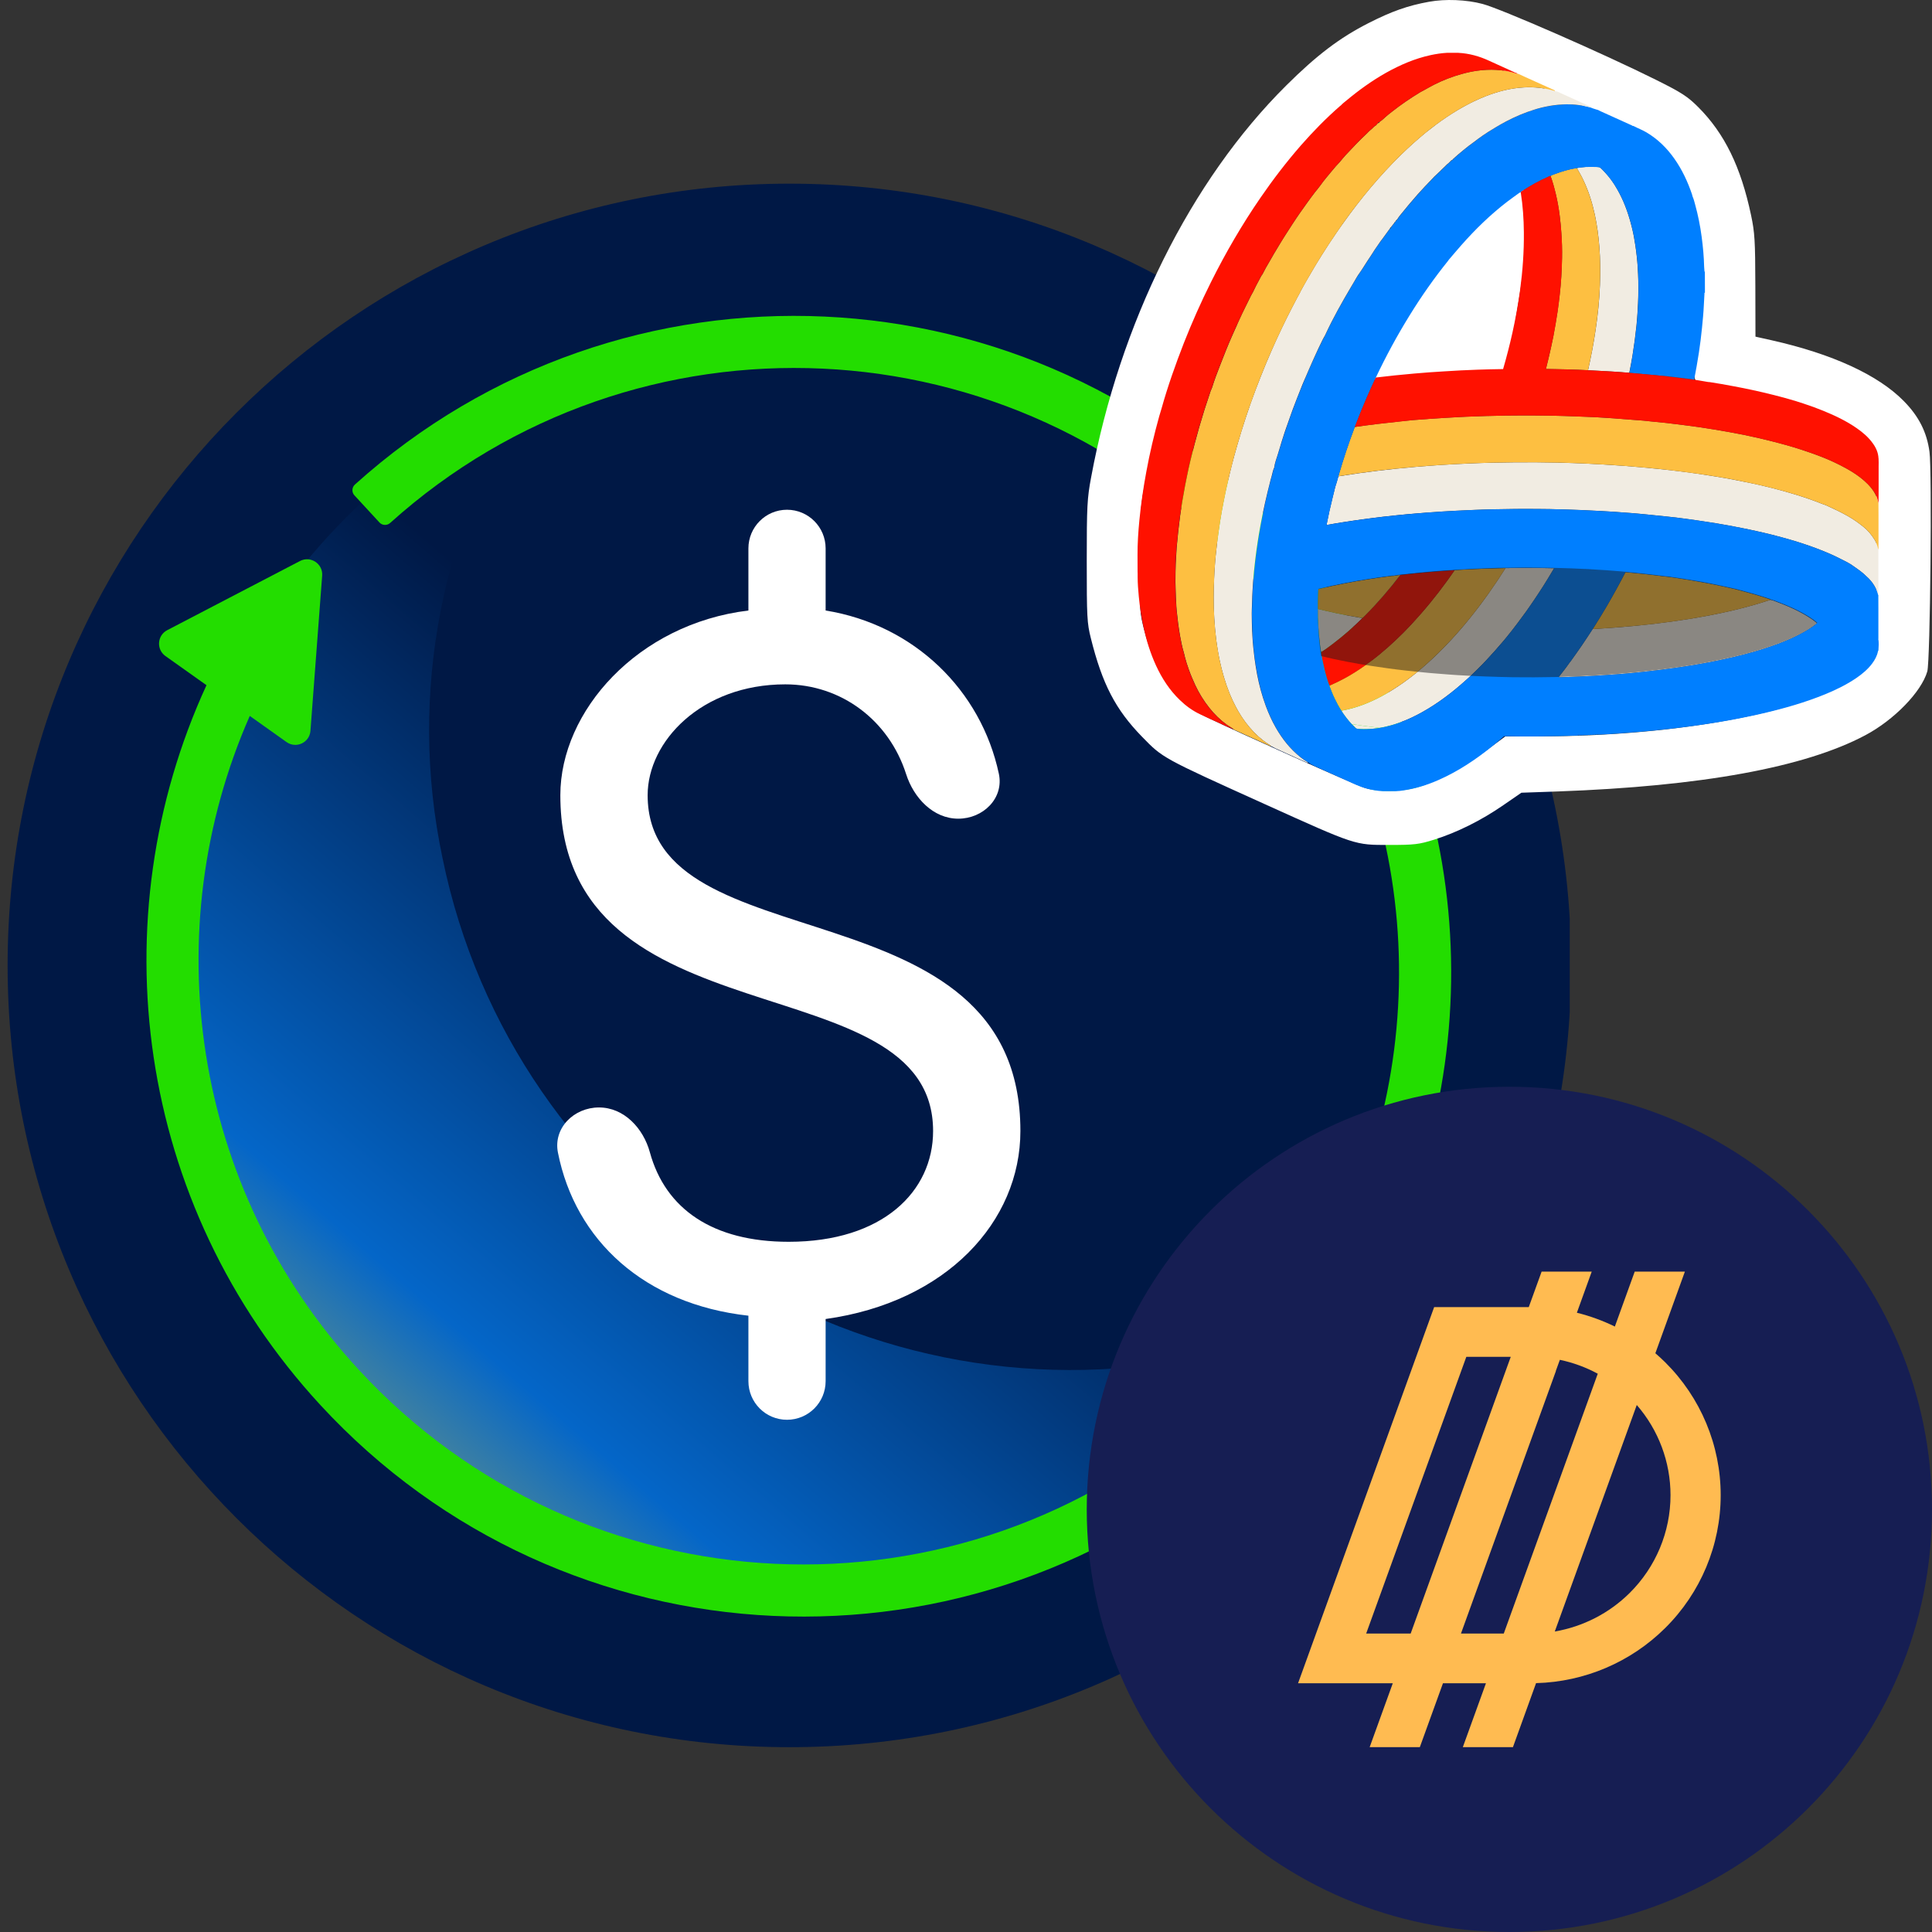 <svg width="32" height="32" viewBox="0 0 32 32" fill="none" xmlns="http://www.w3.org/2000/svg">
<rect x="0" y="0" width="32" height="32" fill="#333333" stroke="none"/>
<g clip-path="url(#clip0_410_410837)">
<path d="M13.074 28.939C20.226 28.939 26.023 23.142 26.023 15.991C26.023 8.84 20.226 3.042 13.074 3.042C5.923 3.042 0.126 8.84 0.126 15.991C0.126 23.142 5.923 28.939 13.074 28.939Z" fill="#001845"/>
<path d="M19.846 22.48C14.105 23.64 8.496 19.918 7.329 14.21C6.745 11.444 7.345 8.682 8.771 6.451C4.447 8.438 1.889 13.195 2.881 18.079C4.048 23.787 9.657 27.509 15.399 26.349C18.358 25.769 20.73 24.011 22.274 21.663C21.504 22.014 20.734 22.306 19.846 22.48Z" fill="url(#paint0_linear_410_410837)"/>
<path d="M12.396 21.792C10.675 21.601 9.53 20.547 9.241 19.09C9.161 18.683 9.506 18.343 9.921 18.343C10.335 18.343 10.655 18.686 10.764 19.086C11.022 20.026 11.807 20.568 13.063 20.568C14.62 20.568 15.455 19.734 15.455 18.733C15.455 15.896 9.281 17.342 9.281 13.171C9.281 11.78 10.56 10.334 12.396 10.112V9.083C12.396 8.73 12.682 8.443 13.035 8.443C13.389 8.443 13.675 8.73 13.675 9.083V10.112C15.143 10.349 16.249 11.433 16.544 12.815C16.631 13.22 16.286 13.56 15.872 13.56C15.457 13.56 15.134 13.216 15.008 12.821C14.724 11.933 13.936 11.335 13.007 11.335C11.617 11.335 10.727 12.281 10.727 13.171C10.727 16.007 16.901 14.561 16.901 18.733C16.901 20.234 15.677 21.569 13.675 21.847V22.876C13.675 23.23 13.389 23.516 13.035 23.516C12.682 23.516 12.396 23.23 12.396 22.876V21.792Z" fill="white"/>
<path fill-rule="evenodd" clip-rule="evenodd" d="M23.042 20.659L23.721 21.142C23.875 21.25 23.859 21.482 23.692 21.569L21.492 22.715C21.318 22.806 21.111 22.67 21.126 22.474L21.32 19.902C21.334 19.708 21.556 19.604 21.715 19.717L22.325 20.149C23.88 16.614 23.305 12.342 20.521 9.322C16.801 5.286 10.533 5.001 6.463 8.661C6.412 8.708 6.332 8.705 6.285 8.654L5.87 8.204C5.823 8.153 5.827 8.073 5.878 8.026C10.299 4.044 17.113 4.351 21.156 8.737C24.224 12.065 24.821 16.79 23.042 20.659Z" fill="#23DD00"/>
<path fill-rule="evenodd" clip-rule="evenodd" d="M3.42 11.349L2.74 10.866C2.587 10.757 2.603 10.525 2.769 10.438L4.969 9.292C5.144 9.201 5.351 9.338 5.336 9.534L5.142 12.105C5.127 12.3 4.906 12.404 4.746 12.291L4.137 11.858C2.581 15.393 3.156 19.665 5.94 22.685C9.66 26.721 15.928 27.006 19.998 23.346C20.05 23.3 20.13 23.303 20.177 23.354L20.592 23.804C20.639 23.855 20.635 23.935 20.584 23.981C16.163 27.964 9.349 27.657 5.305 23.27C2.238 19.943 1.641 15.217 3.42 11.349Z" fill="#23DD00"/>
</g>
<path fill-rule="evenodd" clip-rule="evenodd" d="M23.671 0.029C23.32 0.092 23.051 0.187 22.666 0.383C22.19 0.625 21.808 0.915 21.302 1.418C19.722 2.988 18.546 5.351 18.072 7.908C18.007 8.255 18 8.383 18 9.295C18 10.224 18.005 10.32 18.068 10.571C18.257 11.329 18.476 11.751 18.914 12.201C19.262 12.558 19.237 12.545 20.955 13.322C22.466 14.005 22.437 13.995 23.008 13.995C23.428 13.995 23.503 13.986 23.755 13.907C24.131 13.789 24.532 13.59 24.897 13.338L25.199 13.13L25.799 13.109C28.182 13.023 29.892 12.711 30.895 12.178C31.372 11.925 31.824 11.46 31.922 11.121C31.971 10.952 32.002 7.796 31.958 7.48C31.913 7.155 31.782 6.897 31.535 6.645C31.11 6.211 30.349 5.861 29.34 5.635L29.076 5.576L29.074 4.732C29.072 3.986 29.064 3.852 29.003 3.564C28.834 2.763 28.564 2.211 28.129 1.775C27.952 1.598 27.854 1.534 27.426 1.321C26.567 0.892 24.857 0.144 24.555 0.065C24.287 -0.006 23.941 -0.02 23.671 0.029ZM24.75 1.107C25.191 1.288 26.187 1.731 26.928 2.075C27.278 2.238 27.36 2.291 27.538 2.47C27.782 2.717 27.952 3.048 28.085 3.538C28.17 3.852 28.172 3.872 28.17 4.718C28.169 5.379 28.157 5.652 28.116 5.89C28.039 6.348 28.027 6.317 28.289 6.36C29.549 6.568 30.459 6.877 30.849 7.229C31.095 7.451 31.081 7.34 31.081 9.19C31.081 11.073 31.102 10.926 30.797 11.168C30.033 11.772 27.841 12.196 25.48 12.197L24.933 12.197L24.609 12.436C24.235 12.711 23.752 12.967 23.459 13.045C23.181 13.119 22.804 13.119 22.588 13.044C22.4 12.979 20.518 12.136 20.004 11.887C19.728 11.753 19.65 11.697 19.485 11.516C19.252 11.259 19.075 10.905 18.957 10.455C18.877 10.151 18.874 10.111 18.876 9.311C18.877 8.605 18.887 8.425 18.945 8.099C19.357 5.756 20.486 3.472 21.94 2.039C22.687 1.303 23.475 0.891 24.081 0.918C24.279 0.927 24.382 0.956 24.75 1.107ZM24.658 3.38C24.166 3.779 23.757 4.376 23.304 5.071C23.07 5.432 22.775 6.22 22.775 6.278C22.775 6.291 22.799 6.294 22.829 6.284C22.929 6.253 23.53 6.203 24.187 6.17C24.553 6.152 24.915 6.158 24.938 6.139C24.982 6.102 25.078 5.428 25.155 4.974C25.213 4.631 25.348 3.675 25.311 3.431C25.297 3.336 25.206 3.02 25.187 3.014C25.167 3.007 24.793 3.271 24.658 3.38Z" fill="white"/>
<path fill-rule="evenodd" clip-rule="evenodd" d="M30.079 10.336C30.071 10.342 30.063 10.349 30.055 10.354C30.047 10.361 30.039 10.366 30.031 10.372C30.016 10.383 30 10.394 29.984 10.404C29.982 10.405 29.98 10.406 29.979 10.408C29.965 10.416 29.953 10.425 29.939 10.433C29.919 10.445 29.9 10.456 29.88 10.467C29.744 10.545 29.602 10.607 29.456 10.662C29.318 10.714 29.178 10.759 29.038 10.799C28.836 10.857 28.632 10.904 28.426 10.946C28.226 10.987 28.026 11.021 27.824 11.051C27.622 11.081 27.42 11.106 27.218 11.128C27.151 11.135 27.085 11.142 27.018 11.148C26.885 11.161 26.752 11.171 26.619 11.18C26.552 11.185 26.485 11.189 26.419 11.193C26.269 11.201 26.12 11.208 25.97 11.213C25.943 11.214 25.916 11.215 25.888 11.216C25.864 11.216 25.839 11.217 25.814 11.218C25.875 11.14 25.936 11.063 25.992 10.982C26 10.972 26.008 10.961 26.016 10.951C26.143 10.777 26.264 10.6 26.379 10.419C26.391 10.418 26.403 10.418 26.415 10.417C26.488 10.413 26.562 10.408 26.635 10.403C26.691 10.399 26.746 10.395 26.802 10.391C27.191 10.36 27.579 10.316 27.965 10.254C28.078 10.236 28.189 10.216 28.3 10.196C28.561 10.146 28.819 10.087 29.074 10.013C29.13 9.997 29.186 9.98 29.241 9.962C29.269 9.953 29.297 9.944 29.325 9.934C29.367 9.942 29.405 9.959 29.444 9.974C29.479 9.987 29.513 10.001 29.548 10.015C29.645 10.054 29.741 10.098 29.834 10.148C29.87 10.168 29.907 10.189 29.942 10.211C29.989 10.24 30.035 10.271 30.078 10.306C30.091 10.316 30.095 10.32 30.09 10.326C30.088 10.329 30.084 10.333 30.078 10.337L30.079 10.336Z" fill="#F1ECE2"/>
<path fill-rule="evenodd" clip-rule="evenodd" d="M29.326 9.934C29.298 9.943 29.271 9.952 29.243 9.961C29.187 9.979 29.131 9.996 29.075 10.013C28.82 10.087 28.562 10.146 28.302 10.195C28.191 10.217 28.079 10.236 27.966 10.254C27.581 10.316 27.193 10.36 26.803 10.39C26.748 10.395 26.692 10.399 26.637 10.403C26.563 10.408 26.49 10.413 26.416 10.417C26.404 10.418 26.393 10.418 26.381 10.419C26.461 10.294 26.538 10.168 26.613 10.04C26.721 9.855 26.825 9.667 26.923 9.477C27.111 9.493 27.299 9.513 27.486 9.536C27.5 9.538 27.513 9.541 27.527 9.543C27.611 9.549 27.695 9.562 27.777 9.574C27.884 9.59 27.99 9.608 28.096 9.626C28.24 9.651 28.383 9.678 28.525 9.709C28.602 9.726 28.678 9.744 28.755 9.761C28.767 9.768 28.78 9.77 28.794 9.772C28.958 9.815 29.122 9.86 29.282 9.914C29.297 9.919 29.314 9.921 29.326 9.933L29.326 9.934Z" fill="#FDBF41"/>
<path fill-rule="evenodd" clip-rule="evenodd" d="M22.852 12.056C22.837 12.058 22.823 12.061 22.809 12.063C22.753 12.07 22.698 12.075 22.642 12.076C22.623 12.077 22.604 12.077 22.585 12.077C22.567 12.077 22.548 12.076 22.529 12.075C22.521 12.075 22.513 12.074 22.505 12.073C22.497 12.072 22.489 12.071 22.481 12.07C22.47 12.07 22.463 12.065 22.455 12.058C22.433 12.038 22.411 12.017 22.391 11.995C22.544 12.017 22.698 12.038 22.852 12.056V12.056Z" fill="#F1ECE2"/>
<path fill-rule="evenodd" clip-rule="evenodd" d="M25.268 9.406C25.158 9.406 25.047 9.407 24.937 9.409C24.753 9.7 24.554 9.982 24.337 10.249C24.292 10.305 24.246 10.361 24.199 10.415C24.08 10.553 23.956 10.687 23.826 10.814C23.712 10.926 23.595 11.032 23.472 11.133C23.376 11.211 23.277 11.286 23.174 11.355C22.985 11.483 22.786 11.594 22.573 11.674C22.464 11.714 22.354 11.747 22.239 11.767C22.233 11.768 22.227 11.771 22.221 11.772C22.221 11.774 22.222 11.777 22.222 11.778C22.223 11.78 22.223 11.781 22.224 11.782C22.232 11.795 22.24 11.807 22.248 11.819C22.266 11.845 22.283 11.869 22.302 11.892C22.329 11.928 22.358 11.962 22.389 11.994C22.543 12.017 22.696 12.037 22.85 12.056C22.892 12.05 22.932 12.041 22.973 12.031C23.067 12.009 23.158 11.979 23.247 11.943C23.292 11.926 23.336 11.907 23.38 11.886C23.423 11.866 23.466 11.844 23.509 11.821C23.527 11.811 23.546 11.801 23.564 11.791C23.692 11.719 23.814 11.639 23.931 11.552C24.049 11.465 24.162 11.372 24.271 11.274C24.287 11.26 24.302 11.246 24.318 11.232C24.33 11.221 24.341 11.211 24.353 11.2C24.423 11.134 24.492 11.066 24.559 10.998C24.585 10.971 24.61 10.944 24.636 10.916C24.72 10.826 24.802 10.734 24.882 10.639C24.93 10.583 24.977 10.525 25.023 10.467C25.028 10.46 25.034 10.453 25.04 10.446C25.071 10.406 25.102 10.365 25.133 10.324C25.231 10.195 25.325 10.064 25.415 9.929C25.464 9.857 25.512 9.784 25.559 9.71C25.586 9.668 25.612 9.626 25.637 9.584C25.672 9.527 25.707 9.469 25.741 9.411C25.584 9.407 25.426 9.406 25.268 9.406Z" fill="#F1ECE2"/>
<path fill-rule="evenodd" clip-rule="evenodd" d="M24.332 9.429C24.253 9.432 24.174 9.437 24.095 9.442C24.008 9.567 23.919 9.69 23.826 9.81C23.734 9.929 23.64 10.045 23.541 10.157C23.485 10.221 23.429 10.284 23.371 10.347C23.33 10.39 23.288 10.434 23.246 10.477C23.076 10.646 22.898 10.806 22.707 10.95C22.675 10.974 22.644 10.998 22.611 11.021C22.504 11.097 22.393 11.168 22.277 11.231C22.194 11.277 22.108 11.318 22.02 11.356C22.021 11.36 22.02 11.364 22.022 11.369C22.035 11.403 22.048 11.437 22.062 11.471C22.075 11.504 22.09 11.537 22.106 11.57C22.137 11.635 22.172 11.699 22.21 11.761L22.21 11.762C22.213 11.766 22.218 11.769 22.221 11.773C22.227 11.771 22.233 11.768 22.239 11.767C22.353 11.747 22.464 11.714 22.573 11.674C22.786 11.594 22.985 11.483 23.174 11.355C23.277 11.286 23.376 11.211 23.472 11.133C23.595 11.032 23.712 10.925 23.826 10.814C23.956 10.687 24.08 10.553 24.199 10.415C24.246 10.361 24.292 10.305 24.338 10.249C24.554 9.982 24.753 9.7 24.937 9.409C24.735 9.413 24.533 9.419 24.331 9.429L24.332 9.429Z" fill="#FDBF41"/>
<path fill-rule="evenodd" clip-rule="evenodd" d="M22.543 10.233C22.551 10.235 22.559 10.236 22.567 10.238C22.412 10.39 22.249 10.534 22.076 10.665C22.013 10.713 21.95 10.76 21.882 10.801C21.869 10.745 21.863 10.688 21.857 10.631C21.836 10.45 21.828 10.268 21.827 10.086C21.87 10.097 21.913 10.107 21.957 10.117C22.083 10.147 22.21 10.173 22.337 10.197C22.406 10.21 22.475 10.222 22.543 10.234L22.543 10.233Z" fill="#F1ECE2"/>
<path fill-rule="evenodd" clip-rule="evenodd" d="M23.252 9.516C23.233 9.518 23.215 9.52 23.196 9.522C23.014 9.759 22.819 9.985 22.607 10.197C22.594 10.211 22.58 10.224 22.567 10.237C22.573 10.239 22.579 10.24 22.585 10.241C22.579 10.24 22.573 10.239 22.567 10.238C22.412 10.391 22.25 10.534 22.076 10.665C22.013 10.713 21.95 10.761 21.882 10.801C21.883 10.809 21.883 10.817 21.884 10.824C21.884 10.827 21.884 10.829 21.884 10.831C21.886 10.839 21.888 10.848 21.889 10.857C21.89 10.864 21.892 10.871 21.893 10.878C21.896 10.896 21.9 10.913 21.903 10.931C21.923 11.031 21.946 11.13 21.975 11.228C21.989 11.271 22 11.316 22.021 11.357C22.108 11.319 22.194 11.278 22.278 11.232C22.393 11.169 22.504 11.098 22.611 11.022C22.644 10.999 22.676 10.976 22.708 10.952C22.899 10.808 23.077 10.647 23.246 10.478C23.289 10.435 23.33 10.392 23.371 10.348C23.429 10.286 23.486 10.222 23.542 10.159C23.64 10.046 23.734 9.93 23.826 9.812C23.919 9.691 24.009 9.568 24.095 9.443C23.814 9.461 23.533 9.485 23.253 9.517L23.252 9.516Z" fill="#FF1100"/>
<path fill-rule="evenodd" clip-rule="evenodd" d="M22.337 10.197C22.406 10.209 22.474 10.222 22.543 10.233C22.474 10.222 22.405 10.209 22.337 10.197Z" fill="#FF1100"/>
<path fill-rule="evenodd" clip-rule="evenodd" d="M23.076 9.539C23.116 9.53 23.156 9.526 23.196 9.521C23.014 9.759 22.819 9.985 22.608 10.197C22.594 10.211 22.58 10.224 22.567 10.237L22.543 10.233C22.475 10.222 22.406 10.21 22.337 10.197C22.21 10.173 22.083 10.147 21.957 10.117C21.914 10.107 21.87 10.097 21.827 10.086C21.827 10.017 21.828 9.948 21.83 9.879C21.831 9.838 21.833 9.798 21.835 9.757C21.982 9.722 22.129 9.69 22.277 9.661C22.53 9.612 22.785 9.573 23.04 9.54C23.044 9.54 23.048 9.539 23.052 9.539C23.057 9.538 23.062 9.538 23.067 9.538C23.07 9.538 23.073 9.539 23.076 9.54V9.539Z" fill="#FDBF41"/>
<path fill-rule="evenodd" clip-rule="evenodd" d="M27.59 6.225C27.738 6.244 27.886 6.262 28.033 6.281C28.032 6.282 28.031 6.284 28.03 6.285C27.938 6.274 27.846 6.263 27.755 6.251C27.728 6.247 27.701 6.245 27.674 6.242C27.648 6.239 27.621 6.236 27.595 6.231C27.593 6.229 27.592 6.227 27.59 6.226V6.225Z" fill="#007FFF"/>
<path fill-rule="evenodd" clip-rule="evenodd" d="M31.112 9.727V9.104C31.099 9.046 31.081 8.99 31.049 8.939C30.998 8.857 30.938 8.784 30.862 8.724C30.783 8.661 30.702 8.603 30.615 8.553C30.495 8.484 30.371 8.426 30.245 8.369C30.223 8.359 30.2 8.354 30.178 8.345C29.895 8.232 29.604 8.147 29.31 8.073C29.121 8.026 28.931 7.986 28.74 7.95C28.526 7.909 28.311 7.874 28.096 7.843C27.947 7.822 27.798 7.803 27.649 7.786C27.582 7.779 27.516 7.772 27.449 7.765C27.262 7.746 27.073 7.729 26.885 7.715C26.774 7.707 26.663 7.7 26.552 7.693C26.458 7.688 26.363 7.683 26.269 7.678C26.12 7.672 25.971 7.666 25.823 7.663C25.812 7.663 25.801 7.662 25.79 7.662C25.555 7.657 25.32 7.655 25.085 7.658H25.074C24.832 7.66 24.59 7.665 24.348 7.676C24.334 7.676 24.319 7.677 24.305 7.678C24.019 7.69 23.733 7.708 23.448 7.733C23.029 7.769 22.612 7.818 22.196 7.885C22.186 7.886 22.177 7.888 22.167 7.89C22.151 7.947 22.136 8.006 22.116 8.062C22.102 8.12 22.088 8.177 22.073 8.235C22.035 8.387 22.001 8.541 21.971 8.696C21.992 8.692 22.013 8.688 22.034 8.685C22.062 8.68 22.09 8.675 22.117 8.67L22.241 8.65C22.39 8.626 22.539 8.605 22.688 8.586C22.838 8.566 22.988 8.549 23.137 8.534C23.237 8.524 23.337 8.514 23.438 8.506C23.589 8.493 23.741 8.482 23.892 8.472C24.035 8.463 24.178 8.456 24.321 8.45C24.358 8.448 24.395 8.446 24.431 8.445C24.486 8.442 24.541 8.441 24.595 8.439C24.631 8.438 24.666 8.437 24.701 8.436C24.83 8.433 24.959 8.431 25.088 8.43C25.136 8.43 25.185 8.429 25.233 8.429C25.316 8.429 25.399 8.429 25.482 8.43C25.512 8.43 25.542 8.43 25.572 8.431L25.669 8.432C25.757 8.434 25.845 8.436 25.933 8.439C26.021 8.441 26.108 8.445 26.196 8.448C26.211 8.448 26.225 8.45 26.24 8.45C26.334 8.454 26.428 8.459 26.522 8.464C26.594 8.468 26.667 8.473 26.739 8.477C26.848 8.484 26.956 8.492 27.065 8.501C27.164 8.51 27.264 8.519 27.364 8.53C27.368 8.53 27.372 8.53 27.375 8.531C27.446 8.538 27.518 8.545 27.59 8.553C27.704 8.564 27.819 8.578 27.934 8.594C28.048 8.61 28.162 8.626 28.276 8.644C28.324 8.651 28.372 8.658 28.419 8.666C28.561 8.69 28.703 8.715 28.844 8.744C28.927 8.76 29.009 8.778 29.092 8.796C29.175 8.814 29.257 8.834 29.34 8.854C29.465 8.886 29.589 8.92 29.712 8.956C29.876 9.006 30.038 9.061 30.198 9.126C30.238 9.142 30.277 9.159 30.317 9.176C30.377 9.202 30.436 9.232 30.494 9.261C30.509 9.268 30.523 9.276 30.538 9.283C30.549 9.289 30.561 9.295 30.572 9.3C30.587 9.308 30.601 9.315 30.616 9.324C30.634 9.334 30.653 9.345 30.67 9.357C30.736 9.404 30.804 9.448 30.865 9.501C30.879 9.513 30.893 9.526 30.906 9.539C30.922 9.553 30.937 9.568 30.952 9.582C30.976 9.607 30.998 9.634 31.018 9.661C31.027 9.675 31.036 9.689 31.045 9.703C31.052 9.716 31.059 9.728 31.065 9.741C31.072 9.754 31.078 9.767 31.083 9.781C31.088 9.795 31.093 9.809 31.098 9.823C31.101 9.833 31.104 9.843 31.107 9.853C31.11 9.863 31.107 9.854 31.107 9.854V9.853C31.115 9.811 31.11 9.769 31.11 9.726L31.112 9.727Z" fill="#F1ECE2"/>
<path fill-rule="evenodd" clip-rule="evenodd" d="M31.114 9.022C31.115 8.865 31.115 8.708 31.114 8.551C31.114 8.478 31.114 8.405 31.113 8.333C31.101 8.292 31.092 8.25 31.074 8.211C31.028 8.113 30.959 8.034 30.878 7.963C30.791 7.886 30.694 7.822 30.592 7.765C30.445 7.683 30.292 7.612 30.134 7.553C29.952 7.484 29.767 7.423 29.579 7.37C29.435 7.331 29.291 7.294 29.146 7.26C28.981 7.222 28.815 7.188 28.648 7.158C28.476 7.127 28.302 7.098 28.128 7.073C28.046 7.061 27.963 7.05 27.88 7.04C27.695 7.015 27.51 6.994 27.325 6.978C27.29 6.974 27.256 6.969 27.221 6.967C27.081 6.956 26.941 6.945 26.801 6.935C26.781 6.933 26.761 6.932 26.741 6.93C26.647 6.923 26.554 6.917 26.46 6.912C26.338 6.905 26.217 6.901 26.095 6.896H26.092C25.964 6.892 25.837 6.887 25.71 6.885C25.598 6.883 25.486 6.882 25.374 6.881C25.324 6.881 25.275 6.881 25.225 6.881C25.029 6.881 24.832 6.884 24.636 6.89H24.627C24.397 6.896 24.166 6.906 23.936 6.921C23.759 6.932 23.582 6.943 23.405 6.958C23.334 6.964 23.263 6.973 23.191 6.98C22.942 7.006 22.694 7.035 22.447 7.071C22.444 7.071 22.441 7.072 22.438 7.072C22.339 7.334 22.25 7.599 22.172 7.869C22.17 7.876 22.168 7.882 22.166 7.889C22.176 7.887 22.186 7.886 22.196 7.884C22.611 7.817 23.028 7.768 23.447 7.732C23.733 7.708 24.018 7.69 24.304 7.677C24.319 7.676 24.333 7.676 24.348 7.675C24.589 7.665 24.831 7.659 25.073 7.657H25.085C25.32 7.655 25.555 7.657 25.79 7.662C25.8 7.662 25.811 7.662 25.822 7.662C25.971 7.666 26.119 7.671 26.268 7.678C26.363 7.682 26.457 7.687 26.552 7.693C26.662 7.699 26.774 7.706 26.885 7.715C27.073 7.729 27.261 7.746 27.449 7.764C27.515 7.771 27.582 7.778 27.648 7.786C27.797 7.803 27.946 7.822 28.095 7.843C28.31 7.873 28.526 7.908 28.74 7.949C28.93 7.986 29.12 8.026 29.309 8.073C29.604 8.146 29.895 8.231 30.177 8.344C30.2 8.353 30.223 8.358 30.245 8.368C30.37 8.426 30.495 8.483 30.614 8.552C30.702 8.602 30.783 8.661 30.862 8.723C30.937 8.783 30.998 8.857 31.049 8.938C31.08 8.989 31.098 9.046 31.111 9.104C31.116 9.076 31.113 9.049 31.113 9.021L31.114 9.022Z" fill="#FDBF41"/>
<path fill-rule="evenodd" clip-rule="evenodd" d="M26.752 3.078C26.854 3.242 26.928 3.418 26.984 3.603C27.002 3.661 27.017 3.718 27.031 3.776C27.055 3.873 27.073 3.971 27.087 4.07C27.091 4.099 27.096 4.127 27.099 4.157C27.106 4.215 27.113 4.273 27.118 4.331C27.12 4.36 27.122 4.389 27.125 4.418C27.135 4.576 27.139 4.735 27.135 4.894C27.131 5.06 27.121 5.226 27.105 5.391C27.088 5.556 27.066 5.72 27.04 5.882C27.024 5.98 27.006 6.078 26.986 6.174C26.833 6.162 26.679 6.151 26.525 6.144C26.451 6.14 26.377 6.136 26.303 6.132C26.353 5.912 26.395 5.691 26.428 5.467C26.465 5.22 26.491 4.971 26.5 4.721C26.508 4.509 26.507 4.296 26.49 4.084C26.476 3.907 26.453 3.732 26.416 3.558C26.374 3.363 26.315 3.173 26.23 2.993C26.197 2.921 26.157 2.852 26.118 2.784C26.15 2.773 26.184 2.772 26.217 2.769C26.235 2.767 26.252 2.766 26.269 2.764C26.284 2.764 26.299 2.763 26.314 2.762C26.338 2.762 26.362 2.762 26.386 2.762C26.403 2.763 26.42 2.764 26.437 2.764C26.45 2.765 26.462 2.766 26.476 2.767C26.478 2.767 26.48 2.767 26.482 2.768C26.486 2.769 26.49 2.77 26.493 2.771C26.497 2.773 26.5 2.775 26.504 2.777C26.509 2.78 26.513 2.784 26.518 2.788C26.529 2.799 26.541 2.81 26.551 2.821C26.573 2.843 26.594 2.866 26.614 2.889C26.665 2.948 26.711 3.011 26.753 3.078L26.752 3.078Z" fill="#F1ECE2"/>
<path fill-rule="evenodd" clip-rule="evenodd" d="M26.415 3.558C26.452 3.731 26.475 3.907 26.489 4.084C26.506 4.296 26.508 4.509 26.499 4.721C26.49 4.971 26.464 5.22 26.427 5.467C26.394 5.691 26.352 5.913 26.302 6.132C26.246 6.129 26.19 6.126 26.134 6.124C26.005 6.119 25.877 6.116 25.749 6.114C25.701 6.112 25.653 6.112 25.605 6.111C25.652 5.931 25.693 5.749 25.729 5.566C25.755 5.43 25.778 5.292 25.799 5.154C25.812 5.061 25.824 4.969 25.834 4.876C25.845 4.779 25.854 4.682 25.86 4.584C25.866 4.479 25.87 4.375 25.872 4.271C25.875 4.131 25.87 3.991 25.86 3.852C25.854 3.759 25.845 3.668 25.834 3.576C25.818 3.45 25.796 3.326 25.767 3.204C25.743 3.105 25.716 3.008 25.681 2.913C25.705 2.897 25.733 2.889 25.761 2.879C25.816 2.858 25.871 2.84 25.927 2.824C25.984 2.808 26.04 2.795 26.098 2.785C26.102 2.784 26.106 2.783 26.11 2.783C26.113 2.783 26.115 2.783 26.117 2.784C26.157 2.852 26.196 2.92 26.229 2.992C26.314 3.173 26.373 3.363 26.415 3.558Z" fill="#FDBF41"/>
<path fill-rule="evenodd" clip-rule="evenodd" d="M31.111 10.602C31.111 10.592 31.112 10.582 31.112 10.572C31.112 10.41 31.112 10.247 31.112 10.085C31.112 10.015 31.111 9.945 31.111 9.874C31.111 9.87 31.113 9.866 31.112 9.862C31.111 9.859 31.11 9.857 31.108 9.855V9.855C31.108 9.855 31.108 9.855 31.108 9.854C31.105 9.844 31.102 9.834 31.099 9.824C31.094 9.81 31.089 9.796 31.084 9.782C31.079 9.769 31.073 9.755 31.067 9.742C31.06 9.729 31.053 9.716 31.046 9.704C31.038 9.69 31.029 9.676 31.019 9.662C30.999 9.634 30.977 9.608 30.953 9.583C30.939 9.569 30.923 9.554 30.907 9.54C30.894 9.526 30.88 9.514 30.866 9.502C30.805 9.449 30.737 9.405 30.671 9.358C30.654 9.346 30.635 9.335 30.617 9.325C30.603 9.317 30.588 9.309 30.573 9.301C30.562 9.296 30.55 9.29 30.539 9.284C30.525 9.277 30.51 9.269 30.496 9.262C30.437 9.233 30.378 9.203 30.318 9.177C30.278 9.16 30.239 9.143 30.199 9.127C30.039 9.062 29.877 9.007 29.713 8.957C29.59 8.92 29.466 8.886 29.341 8.855C29.259 8.835 29.176 8.815 29.093 8.797C29.011 8.779 28.928 8.761 28.845 8.745C28.703 8.716 28.562 8.69 28.42 8.667C28.372 8.659 28.325 8.652 28.278 8.645C28.164 8.627 28.05 8.61 27.935 8.595C27.821 8.579 27.706 8.565 27.591 8.554C27.519 8.546 27.448 8.539 27.376 8.532C27.373 8.532 27.369 8.531 27.366 8.53C27.266 8.52 27.166 8.511 27.066 8.502C26.958 8.493 26.849 8.486 26.741 8.478C26.668 8.473 26.596 8.469 26.523 8.465C26.429 8.46 26.335 8.455 26.241 8.451C26.227 8.45 26.212 8.449 26.198 8.449C26.11 8.445 26.022 8.442 25.934 8.439C25.846 8.437 25.759 8.435 25.671 8.433L25.574 8.432L25.484 8.431C25.401 8.43 25.317 8.43 25.235 8.43C25.186 8.43 25.137 8.43 25.089 8.431C24.96 8.432 24.832 8.434 24.703 8.437C24.668 8.438 24.632 8.439 24.597 8.44C24.542 8.441 24.487 8.443 24.433 8.446C24.396 8.447 24.359 8.449 24.323 8.45C24.18 8.457 24.037 8.464 23.894 8.473C23.742 8.483 23.59 8.493 23.439 8.507C23.339 8.515 23.239 8.525 23.139 8.535C22.989 8.55 22.839 8.567 22.69 8.587C22.54 8.606 22.391 8.627 22.242 8.651C22.201 8.657 22.16 8.664 22.119 8.671C22.091 8.676 22.063 8.681 22.035 8.685C22.014 8.689 21.993 8.693 21.972 8.696C22.002 8.542 22.037 8.388 22.075 8.235C22.089 8.178 22.103 8.121 22.117 8.063C22.138 8.006 22.152 7.948 22.168 7.89C22.17 7.884 22.172 7.877 22.174 7.87C22.252 7.601 22.341 7.335 22.44 7.073C22.503 6.907 22.57 6.743 22.64 6.58C22.688 6.471 22.737 6.362 22.788 6.254C22.956 5.899 23.143 5.554 23.35 5.22C23.543 4.907 23.754 4.606 23.984 4.321C23.989 4.315 23.993 4.308 23.997 4.302C24.067 4.221 24.135 4.139 24.206 4.059C24.436 3.798 24.685 3.556 24.96 3.344C25.028 3.292 25.099 3.242 25.168 3.192C25.174 3.187 25.182 3.187 25.189 3.186C25.193 3.176 25.202 3.171 25.21 3.166C25.352 3.074 25.5 2.991 25.655 2.924C25.661 2.922 25.666 2.919 25.672 2.917C25.673 2.917 25.675 2.916 25.677 2.916C25.679 2.916 25.681 2.915 25.683 2.915C25.707 2.899 25.735 2.891 25.762 2.881C25.817 2.86 25.872 2.842 25.929 2.826C25.985 2.81 26.042 2.797 26.1 2.787C26.104 2.787 26.108 2.785 26.112 2.785C26.114 2.785 26.117 2.785 26.119 2.786C26.151 2.776 26.185 2.774 26.218 2.771C26.235 2.769 26.253 2.768 26.27 2.766C26.285 2.766 26.3 2.765 26.314 2.765C26.339 2.764 26.363 2.764 26.387 2.765C26.404 2.765 26.421 2.766 26.437 2.766C26.45 2.767 26.463 2.768 26.476 2.769C26.479 2.769 26.481 2.769 26.483 2.77C26.487 2.771 26.49 2.772 26.494 2.773C26.498 2.775 26.501 2.777 26.505 2.779C26.509 2.782 26.514 2.786 26.519 2.79C26.53 2.801 26.541 2.812 26.552 2.823C26.574 2.845 26.595 2.868 26.615 2.892C26.666 2.95 26.712 3.013 26.753 3.08C26.856 3.243 26.93 3.42 26.986 3.605C27.004 3.662 27.019 3.72 27.033 3.778C27.057 3.874 27.075 3.972 27.089 4.071C27.093 4.1 27.098 4.129 27.101 4.158C27.108 4.216 27.115 4.274 27.12 4.332C27.122 4.361 27.124 4.39 27.126 4.419C27.137 4.578 27.141 4.736 27.137 4.895C27.133 5.061 27.123 5.227 27.107 5.393C27.09 5.557 27.068 5.721 27.041 5.884C27.026 5.982 27.008 6.079 26.988 6.176C27.013 6.178 27.038 6.179 27.063 6.182C27.241 6.197 27.42 6.215 27.598 6.232C27.596 6.23 27.595 6.228 27.593 6.227C27.741 6.245 27.889 6.264 28.036 6.282C28.036 6.284 28.035 6.285 28.033 6.287C28.042 6.288 28.051 6.289 28.06 6.291C28.089 6.141 28.116 5.992 28.139 5.841C28.159 5.706 28.177 5.571 28.19 5.435C28.203 5.308 28.215 5.181 28.221 5.053C28.224 4.992 28.227 4.93 28.231 4.869C28.231 4.861 28.227 4.85 28.239 4.847C28.239 4.732 28.239 4.617 28.238 4.503C28.232 4.5 28.232 4.495 28.231 4.489C28.23 4.466 28.227 4.443 28.226 4.42C28.222 4.254 28.207 4.088 28.185 3.924C28.161 3.742 28.125 3.562 28.076 3.385C28.064 3.34 28.053 3.296 28.034 3.254L28.03 3.238C28.03 3.238 28.029 3.237 28.029 3.237V3.235C28.027 3.23 28.027 3.224 28.025 3.219C27.953 3.008 27.86 2.808 27.731 2.626C27.607 2.45 27.457 2.304 27.273 2.194C27.204 2.153 27.129 2.125 27.058 2.088C27.052 2.084 27.044 2.085 27.036 2.084C27.03 2.075 27.02 2.073 27.011 2.069C26.844 1.993 26.677 1.917 26.509 1.842C26.488 1.832 26.468 1.818 26.444 1.815C26.44 1.813 26.436 1.812 26.432 1.811C26.403 1.801 26.374 1.794 26.346 1.781C26.344 1.78 26.342 1.78 26.339 1.778C26.338 1.778 26.336 1.778 26.335 1.777H26.334C26.332 1.779 26.33 1.778 26.328 1.775C26.274 1.761 26.22 1.75 26.166 1.743C26.126 1.737 26.087 1.733 26.047 1.731C26.034 1.73 26.021 1.73 26.008 1.729C25.968 1.728 25.929 1.728 25.889 1.73C25.837 1.733 25.785 1.738 25.733 1.745C25.642 1.758 25.553 1.777 25.464 1.802C25.451 1.806 25.438 1.809 25.425 1.813C25.258 1.864 25.099 1.933 24.945 2.014C24.893 2.041 24.842 2.069 24.792 2.099C24.746 2.126 24.701 2.154 24.656 2.183C24.641 2.192 24.626 2.202 24.611 2.212C24.596 2.222 24.581 2.232 24.567 2.242C24.538 2.262 24.509 2.283 24.48 2.304C24.466 2.315 24.452 2.325 24.438 2.336V2.339C24.438 2.34 24.437 2.34 24.436 2.341C24.435 2.342 24.434 2.343 24.432 2.343H24.431V2.344C24.431 2.346 24.43 2.347 24.43 2.347C24.429 2.348 24.428 2.348 24.427 2.347C24.426 2.347 24.426 2.347 24.425 2.346C24.362 2.392 24.301 2.439 24.241 2.487C24.215 2.509 24.188 2.531 24.162 2.554C24.158 2.557 24.154 2.561 24.15 2.564C24.123 2.588 24.096 2.611 24.07 2.635V2.637C24.07 2.639 24.069 2.64 24.068 2.641C24.068 2.641 24.068 2.641 24.067 2.642C24.067 2.642 24.065 2.642 24.064 2.642C24.064 2.644 24.062 2.646 24.061 2.647C24.06 2.648 24.059 2.65 24.057 2.651C24.055 2.652 24.052 2.654 24.049 2.654C24.049 2.658 24.048 2.66 24.047 2.66C24.045 2.662 24.041 2.661 24.038 2.661C24.027 2.672 24.017 2.682 24.007 2.693C24.006 2.693 24.006 2.694 24.005 2.694V2.696C24.005 2.697 24.005 2.698 24.004 2.699H24.003C24.003 2.699 24.001 2.7 23.999 2.7C23.99 2.708 23.98 2.715 23.972 2.723C23.971 2.724 23.97 2.724 23.97 2.725C23.937 2.756 23.904 2.788 23.872 2.82C23.869 2.822 23.867 2.824 23.865 2.826C23.855 2.836 23.845 2.846 23.834 2.856C23.809 2.88 23.782 2.904 23.757 2.93C23.744 2.944 23.73 2.958 23.716 2.972C23.639 3.052 23.563 3.132 23.489 3.216C23.395 3.322 23.303 3.431 23.214 3.541C23.201 3.557 23.189 3.573 23.176 3.589C23.174 3.591 23.172 3.594 23.17 3.596C23.168 3.6 23.165 3.604 23.163 3.608C23.159 3.613 23.156 3.619 23.152 3.624C23.15 3.627 23.147 3.631 23.144 3.635C23.143 3.636 23.142 3.637 23.142 3.638C23.138 3.642 23.134 3.646 23.129 3.65C23.129 3.651 23.128 3.651 23.128 3.652C23.128 3.653 23.128 3.654 23.127 3.654C23.127 3.655 23.127 3.655 23.126 3.656C23.125 3.656 23.124 3.656 23.123 3.657C23.121 3.667 23.113 3.673 23.106 3.679C23.105 3.679 23.105 3.68 23.105 3.681C23.102 3.682 23.101 3.685 23.099 3.687C23.099 3.688 23.098 3.689 23.098 3.691C23.097 3.692 23.096 3.693 23.096 3.695V3.697C23.096 3.699 23.095 3.7 23.094 3.701C23.094 3.701 23.093 3.701 23.093 3.701H23.092H23.09C23.074 3.722 23.057 3.743 23.041 3.764C23.04 3.765 23.039 3.766 23.038 3.767C23.039 3.77 23.039 3.772 23.038 3.775C23.038 3.776 23.037 3.778 23.036 3.779C23.036 3.78 23.036 3.78 23.036 3.781C23.035 3.782 23.033 3.783 23.032 3.784C23.03 3.785 23.027 3.786 23.025 3.787C23.023 3.79 23.02 3.792 23.017 3.795C23.016 3.797 23.016 3.798 23.015 3.798C23.013 3.801 23.011 3.803 23.009 3.806C22.967 3.863 22.925 3.921 22.883 3.979C22.883 3.981 22.882 3.982 22.881 3.983C22.881 3.983 22.881 3.983 22.881 3.984C22.88 3.985 22.879 3.985 22.878 3.985C22.849 4.027 22.819 4.068 22.79 4.11C22.785 4.118 22.779 4.127 22.774 4.135C22.731 4.199 22.691 4.265 22.648 4.329C22.626 4.361 22.606 4.393 22.585 4.426C22.565 4.458 22.544 4.49 22.521 4.521C22.485 4.572 22.454 4.627 22.423 4.68C22.409 4.703 22.395 4.727 22.382 4.75C22.23 5.008 22.081 5.269 21.955 5.543C21.948 5.559 21.939 5.574 21.931 5.589C21.922 5.604 21.913 5.619 21.906 5.634C21.863 5.722 21.821 5.811 21.78 5.9C21.765 5.934 21.75 5.967 21.735 6.001C21.715 6.044 21.696 6.088 21.677 6.132C21.653 6.188 21.629 6.244 21.605 6.301C21.595 6.324 21.585 6.348 21.576 6.372C21.564 6.402 21.551 6.431 21.539 6.461C21.497 6.566 21.456 6.672 21.417 6.778C21.405 6.81 21.393 6.841 21.382 6.872C21.355 6.948 21.329 7.024 21.303 7.1C21.296 7.118 21.29 7.136 21.284 7.155C21.279 7.169 21.274 7.183 21.27 7.197C21.257 7.233 21.246 7.27 21.235 7.306C21.221 7.351 21.208 7.395 21.194 7.439C21.185 7.471 21.175 7.503 21.165 7.534C21.142 7.605 21.116 7.675 21.107 7.75C21.107 7.754 21.102 7.757 21.1 7.761C21.089 7.792 21.082 7.824 21.075 7.856C21.071 7.871 21.067 7.886 21.062 7.901C21.058 7.916 21.053 7.931 21.049 7.947C21.032 8.012 21.015 8.077 21 8.143C20.985 8.202 20.972 8.262 20.958 8.322C20.943 8.389 20.929 8.456 20.916 8.523C20.904 8.582 20.892 8.641 20.881 8.7C20.873 8.747 20.864 8.794 20.857 8.841C20.849 8.882 20.843 8.923 20.837 8.965C20.828 9.017 20.821 9.07 20.814 9.122C20.807 9.17 20.801 9.217 20.795 9.264C20.78 9.394 20.767 9.524 20.757 9.655C20.755 9.692 20.752 9.73 20.75 9.767C20.748 9.805 20.746 9.842 20.744 9.879C20.741 9.954 20.739 10.029 20.737 10.104C20.737 10.121 20.737 10.138 20.736 10.155V10.171C20.736 10.267 20.74 10.362 20.743 10.457C20.743 10.461 20.743 10.466 20.743 10.47C20.744 10.487 20.745 10.504 20.746 10.521C20.749 10.59 20.755 10.659 20.762 10.728C20.767 10.775 20.772 10.822 20.778 10.868C20.779 10.875 20.78 10.882 20.78 10.889C20.793 10.983 20.808 11.078 20.826 11.171C20.86 11.347 20.904 11.519 20.966 11.686C20.967 11.689 20.968 11.692 20.969 11.695C21.015 11.818 21.069 11.938 21.134 12.053C21.242 12.241 21.374 12.408 21.542 12.541C21.562 12.557 21.583 12.572 21.604 12.588C21.624 12.602 21.645 12.614 21.666 12.627C21.67 12.63 21.674 12.632 21.678 12.634C21.681 12.635 21.684 12.636 21.687 12.638C21.692 12.641 21.697 12.644 21.7 12.649C21.701 12.65 21.703 12.653 21.704 12.655V12.654C21.709 12.653 21.714 12.655 21.717 12.661H21.717C21.722 12.661 21.727 12.662 21.73 12.667C21.731 12.667 21.732 12.667 21.733 12.668H21.734C21.737 12.668 21.74 12.67 21.742 12.673V12.674H21.744H21.746C21.746 12.674 21.747 12.674 21.748 12.674C21.748 12.674 21.749 12.674 21.749 12.674C21.75 12.674 21.751 12.675 21.752 12.675C21.752 12.675 21.752 12.675 21.753 12.676C21.753 12.677 21.754 12.677 21.755 12.678H21.755C21.762 12.686 21.772 12.688 21.781 12.692C21.966 12.776 22.152 12.859 22.337 12.943C22.428 12.985 22.519 13.028 22.616 13.055C22.713 13.083 22.811 13.101 22.912 13.105H22.962H23.112C23.161 13.104 23.209 13.098 23.257 13.09C23.452 13.06 23.639 13.001 23.82 12.922C24.151 12.777 24.449 12.578 24.73 12.349C24.791 12.299 24.851 12.247 24.911 12.194C25.119 12.198 25.327 12.199 25.535 12.197C25.733 12.194 25.932 12.191 26.13 12.183C26.14 12.177 26.15 12.177 26.16 12.181H26.169C26.181 12.176 26.194 12.176 26.206 12.18H26.215C26.222 12.175 26.229 12.175 26.237 12.176H26.237H26.238C26.24 12.177 26.242 12.178 26.245 12.178H26.254C26.259 12.175 26.263 12.174 26.268 12.174C26.273 12.174 26.279 12.175 26.284 12.177H26.293C26.296 12.175 26.3 12.174 26.303 12.173C26.31 12.171 26.317 12.172 26.324 12.175H26.332C26.332 12.175 26.333 12.175 26.333 12.174C26.343 12.169 26.353 12.169 26.363 12.173H26.371C26.381 12.167 26.391 12.168 26.402 12.171H26.411C26.421 12.165 26.431 12.166 26.441 12.169H26.45C26.452 12.168 26.454 12.167 26.456 12.166C26.459 12.165 26.462 12.165 26.465 12.165C26.468 12.165 26.472 12.166 26.475 12.168C26.52 12.165 26.565 12.164 26.61 12.161C26.957 12.14 27.302 12.112 27.647 12.073C28.171 12.014 28.692 11.934 29.206 11.814C29.557 11.732 29.902 11.634 30.236 11.497C30.415 11.423 30.589 11.338 30.75 11.228C30.847 11.161 30.937 11.086 31.009 10.99C31.054 10.929 31.091 10.863 31.105 10.787C31.111 10.781 31.113 10.773 31.113 10.766C31.117 10.711 31.119 10.656 31.114 10.601L31.111 10.602ZM26.459 9.442C26.363 9.436 26.267 9.43 26.17 9.426C26.267 9.431 26.363 9.436 26.459 9.442ZM24.319 11.232C24.304 11.246 24.288 11.26 24.272 11.274C24.163 11.372 24.05 11.465 23.933 11.552C23.815 11.639 23.693 11.719 23.565 11.791C23.547 11.801 23.528 11.811 23.51 11.821C23.467 11.844 23.424 11.865 23.381 11.886C23.337 11.907 23.293 11.926 23.249 11.943C23.16 11.979 23.068 12.009 22.974 12.031C22.933 12.041 22.892 12.05 22.852 12.056C22.837 12.058 22.823 12.06 22.808 12.063C22.753 12.07 22.697 12.075 22.641 12.076C22.623 12.077 22.604 12.077 22.585 12.077C22.566 12.077 22.548 12.076 22.529 12.075C22.52 12.075 22.513 12.074 22.505 12.073C22.497 12.072 22.489 12.071 22.48 12.07C22.47 12.07 22.462 12.065 22.454 12.058C22.432 12.038 22.411 12.017 22.39 11.995C22.36 11.962 22.33 11.928 22.303 11.893C22.285 11.869 22.267 11.845 22.25 11.82C22.241 11.807 22.233 11.795 22.225 11.782C22.224 11.781 22.224 11.78 22.223 11.779C22.223 11.777 22.222 11.775 22.222 11.773C22.218 11.769 22.214 11.766 22.211 11.762L22.211 11.761C22.172 11.7 22.138 11.636 22.107 11.57C22.091 11.537 22.076 11.505 22.063 11.471C22.049 11.438 22.035 11.403 22.023 11.369C22.022 11.365 22.022 11.361 22.021 11.356C22 11.315 21.989 11.27 21.976 11.227C21.946 11.129 21.923 11.03 21.903 10.93C21.9 10.912 21.897 10.895 21.893 10.877C21.892 10.87 21.891 10.863 21.89 10.856C21.888 10.847 21.886 10.839 21.885 10.83C21.885 10.828 21.885 10.826 21.884 10.823C21.883 10.816 21.883 10.808 21.882 10.8C21.87 10.745 21.864 10.688 21.858 10.631C21.836 10.45 21.828 10.268 21.828 10.086C21.828 10.017 21.828 9.948 21.83 9.879C21.831 9.838 21.833 9.797 21.835 9.757C21.982 9.721 22.13 9.69 22.278 9.661C22.531 9.612 22.785 9.572 23.041 9.54C23.045 9.54 23.049 9.539 23.053 9.539C23.058 9.538 23.063 9.537 23.067 9.538C23.07 9.538 23.073 9.539 23.076 9.539C23.116 9.531 23.157 9.526 23.197 9.522C23.216 9.52 23.234 9.518 23.252 9.516C23.533 9.484 23.814 9.46 24.095 9.443C24.174 9.438 24.253 9.433 24.332 9.429C24.534 9.419 24.735 9.413 24.937 9.409C25.048 9.407 25.159 9.406 25.269 9.406C25.427 9.406 25.585 9.408 25.742 9.412C25.708 9.47 25.673 9.528 25.638 9.585C25.612 9.627 25.586 9.669 25.56 9.71C25.513 9.784 25.465 9.857 25.416 9.93C25.326 10.064 25.232 10.196 25.134 10.325C25.103 10.365 25.072 10.406 25.04 10.446C25.035 10.453 25.029 10.461 25.023 10.467C24.977 10.526 24.931 10.583 24.883 10.64C24.803 10.734 24.721 10.826 24.637 10.916C24.611 10.944 24.586 10.971 24.56 10.998C24.493 11.067 24.424 11.134 24.353 11.2C24.342 11.21 24.33 11.222 24.319 11.232L24.319 11.232ZM24.695 11.214C24.776 11.216 24.858 11.219 24.94 11.22C24.858 11.219 24.776 11.216 24.695 11.214ZM30.091 10.326C30.089 10.329 30.085 10.332 30.079 10.336C30.071 10.342 30.064 10.349 30.055 10.354C30.048 10.361 30.039 10.366 30.031 10.372C30.016 10.383 30 10.394 29.985 10.404C29.983 10.405 29.981 10.406 29.979 10.408C29.966 10.416 29.953 10.425 29.94 10.432C29.92 10.445 29.901 10.456 29.881 10.467C29.745 10.545 29.602 10.607 29.456 10.662C29.318 10.713 29.179 10.759 29.038 10.799C28.837 10.856 28.633 10.904 28.427 10.946C28.227 10.987 28.026 11.021 27.824 11.051C27.623 11.081 27.421 11.106 27.218 11.128C27.152 11.135 27.085 11.142 27.019 11.148C26.886 11.161 26.752 11.171 26.619 11.18C26.552 11.185 26.486 11.189 26.419 11.193C26.27 11.201 26.12 11.208 25.971 11.213C25.943 11.214 25.916 11.215 25.889 11.216C25.864 11.216 25.839 11.217 25.814 11.218C25.875 11.14 25.936 11.063 25.992 10.982C26.001 10.972 26.009 10.961 26.017 10.951C26.136 10.786 26.251 10.618 26.362 10.447C26.368 10.438 26.399 10.39 26.408 10.375C26.478 10.265 26.546 10.153 26.613 10.04C26.721 9.855 26.824 9.667 26.923 9.477C27.11 9.494 27.298 9.513 27.485 9.537C27.499 9.538 27.513 9.541 27.527 9.543C27.611 9.55 27.694 9.562 27.777 9.575C27.883 9.591 27.99 9.608 28.096 9.627C28.239 9.651 28.382 9.678 28.524 9.71C28.601 9.727 28.678 9.744 28.754 9.761C28.755 9.761 28.756 9.761 28.757 9.762C28.758 9.762 28.759 9.762 28.76 9.762C28.764 9.763 28.77 9.763 28.775 9.764C28.782 9.765 28.788 9.766 28.794 9.772C28.958 9.815 29.121 9.86 29.282 9.914C29.297 9.919 29.314 9.921 29.326 9.934C29.367 9.941 29.406 9.959 29.445 9.974C29.48 9.987 29.514 10 29.548 10.014C29.646 10.054 29.741 10.097 29.834 10.148C29.871 10.168 29.907 10.188 29.943 10.21C29.99 10.24 30.036 10.27 30.079 10.306C30.091 10.316 30.095 10.32 30.09 10.326L30.091 10.326Z" fill="#007FFF"/>
<path fill-rule="evenodd" clip-rule="evenodd" d="M31.114 7.593C31.11 7.502 31.076 7.422 31.024 7.349C30.952 7.246 30.858 7.165 30.756 7.094C30.583 6.973 30.393 6.883 30.199 6.804C30.091 6.76 29.982 6.72 29.871 6.684C29.703 6.628 29.532 6.581 29.36 6.538C29.145 6.484 28.929 6.437 28.712 6.397C28.579 6.372 28.446 6.348 28.313 6.328C28.309 6.328 28.305 6.328 28.301 6.328C28.299 6.328 28.296 6.327 28.294 6.327C28.289 6.327 28.284 6.326 28.279 6.325C28.268 6.324 28.256 6.322 28.245 6.319C28.206 6.313 28.166 6.306 28.127 6.299C28.104 6.296 28.081 6.292 28.058 6.289C28.049 6.288 28.04 6.287 28.031 6.286C27.939 6.274 27.847 6.263 27.756 6.251C27.729 6.248 27.702 6.245 27.675 6.242C27.649 6.24 27.622 6.236 27.596 6.231C27.418 6.214 27.239 6.196 27.061 6.181C27.036 6.179 27.011 6.177 26.986 6.175C26.833 6.162 26.679 6.152 26.525 6.144C26.451 6.141 26.377 6.137 26.303 6.133C26.247 6.13 26.19 6.127 26.134 6.125C26.006 6.12 25.878 6.117 25.75 6.114C25.702 6.113 25.654 6.112 25.606 6.112C25.606 6.112 25.694 5.75 25.73 5.567C25.756 5.43 25.779 5.293 25.8 5.155C25.813 5.062 25.825 4.97 25.835 4.877C25.846 4.78 25.855 4.682 25.86 4.584C25.867 4.48 25.871 4.376 25.873 4.271C25.876 4.131 25.871 3.992 25.861 3.852C25.855 3.76 25.846 3.668 25.834 3.577C25.819 3.451 25.797 3.327 25.767 3.204C25.744 3.106 25.717 3.008 25.682 2.914C25.68 2.914 25.678 2.914 25.676 2.914C25.674 2.914 25.672 2.915 25.671 2.915C25.665 2.917 25.66 2.92 25.654 2.923C25.498 2.989 25.351 3.072 25.209 3.165C25.201 3.17 25.192 3.174 25.188 3.185C25.223 3.405 25.238 3.626 25.24 3.849C25.243 4.168 25.22 4.485 25.178 4.801C25.145 5.039 25.103 5.274 25.051 5.509C25.006 5.712 24.954 5.913 24.896 6.113C24.756 6.114 24.616 6.119 24.476 6.123C24.29 6.13 24.103 6.138 23.918 6.151C23.753 6.161 23.589 6.172 23.425 6.187C23.212 6.206 22.999 6.227 22.788 6.253C22.737 6.361 22.687 6.469 22.64 6.579C22.569 6.742 22.502 6.906 22.439 7.072C22.442 7.072 22.445 7.072 22.448 7.071C22.695 7.036 22.944 7.006 23.193 6.981C23.264 6.973 23.335 6.965 23.407 6.958C23.584 6.943 23.761 6.933 23.938 6.921C24.168 6.906 24.398 6.897 24.629 6.89H24.637C24.834 6.884 25.03 6.882 25.227 6.881C25.276 6.881 25.325 6.881 25.375 6.882C25.487 6.882 25.6 6.883 25.712 6.885C25.839 6.887 25.966 6.892 26.093 6.897H26.096C26.218 6.901 26.34 6.906 26.462 6.912C26.555 6.916 26.649 6.923 26.742 6.93C26.762 6.932 26.782 6.934 26.802 6.935C26.943 6.945 27.082 6.956 27.223 6.967C27.257 6.97 27.291 6.974 27.326 6.978C27.511 6.995 27.697 7.016 27.881 7.04C27.964 7.051 28.047 7.062 28.129 7.073C28.303 7.098 28.477 7.128 28.65 7.158C28.817 7.188 28.983 7.222 29.148 7.26C29.293 7.294 29.437 7.331 29.58 7.371C29.768 7.423 29.953 7.484 30.136 7.553C30.294 7.613 30.446 7.683 30.594 7.766C30.695 7.823 30.792 7.886 30.88 7.964C30.959 8.034 31.029 8.113 31.076 8.211C31.094 8.25 31.103 8.292 31.115 8.333C31.115 8.252 31.116 8.17 31.116 8.089V7.726C31.116 7.682 31.118 7.637 31.115 7.594L31.114 7.593Z" fill="#FF1100"/>
<path fill-rule="evenodd" clip-rule="evenodd" d="M26.343 1.766C26.159 1.683 25.976 1.6 25.792 1.516C25.785 1.513 25.777 1.516 25.771 1.511C25.765 1.513 25.758 1.514 25.755 1.506C25.748 1.509 25.741 1.506 25.734 1.503C25.573 1.454 25.409 1.439 25.241 1.448C25.02 1.459 24.808 1.515 24.601 1.596C24.536 1.622 24.472 1.65 24.41 1.68C24.395 1.687 24.379 1.695 24.363 1.703C24.345 1.712 24.327 1.721 24.309 1.731C24.285 1.743 24.261 1.756 24.237 1.77C24.112 1.839 23.991 1.917 23.873 2C23.849 2.018 23.824 2.035 23.8 2.053L23.785 2.064C23.728 2.107 23.671 2.151 23.615 2.196C23.476 2.31 23.342 2.43 23.212 2.557C22.853 2.907 22.533 3.294 22.241 3.705C22.233 3.715 22.226 3.726 22.218 3.737C22.211 3.747 22.218 3.74 22.217 3.74C22.216 3.741 22.215 3.741 22.214 3.742C22.187 3.78 22.161 3.818 22.135 3.856C22.091 3.92 22.048 3.984 22.006 4.048C21.966 4.11 21.926 4.172 21.887 4.234C21.856 4.284 21.826 4.333 21.795 4.383C21.769 4.428 21.742 4.472 21.716 4.517C21.678 4.58 21.642 4.644 21.605 4.709C21.587 4.741 21.569 4.773 21.552 4.805C21.55 4.809 21.547 4.812 21.545 4.816C21.545 4.82 21.543 4.824 21.542 4.827C21.541 4.83 21.539 4.832 21.538 4.834C21.521 4.865 21.505 4.895 21.488 4.926C21.427 5.041 21.367 5.157 21.309 5.274C21.284 5.323 21.26 5.373 21.237 5.422C21.108 5.691 20.989 5.963 20.88 6.24C20.821 6.387 20.766 6.534 20.713 6.683C20.686 6.762 20.658 6.841 20.632 6.921C20.583 7.068 20.538 7.216 20.495 7.365C20.477 7.426 20.46 7.487 20.443 7.549C20.443 7.55 20.442 7.552 20.442 7.553C20.416 7.65 20.391 7.746 20.368 7.843C20.347 7.93 20.327 8.018 20.308 8.106C20.291 8.181 20.277 8.257 20.262 8.332C20.258 8.35 20.255 8.368 20.252 8.386C20.25 8.393 20.249 8.4 20.248 8.407C20.247 8.41 20.247 8.413 20.246 8.416C20.244 8.43 20.241 8.444 20.238 8.459C20.217 8.576 20.198 8.695 20.182 8.814C20.166 8.929 20.151 9.043 20.14 9.158C20.137 9.184 20.135 9.21 20.132 9.236C20.132 9.238 20.132 9.24 20.132 9.241C20.13 9.261 20.129 9.275 20.127 9.289C20.122 9.353 20.118 9.418 20.114 9.482C20.11 9.546 20.107 9.611 20.105 9.675C20.105 9.684 20.105 9.692 20.105 9.7C20.101 9.824 20.1 9.948 20.104 10.071C20.108 10.188 20.114 10.305 20.125 10.421C20.135 10.537 20.15 10.653 20.169 10.768C20.179 10.825 20.189 10.881 20.201 10.937C20.241 11.125 20.294 11.309 20.366 11.487C20.372 11.5 20.376 11.512 20.382 11.524C20.387 11.536 20.393 11.549 20.398 11.561C20.41 11.59 20.424 11.618 20.438 11.646C20.461 11.693 20.485 11.739 20.511 11.784C20.582 11.907 20.666 12.021 20.766 12.124C20.792 12.151 20.819 12.177 20.846 12.202C20.899 12.248 20.954 12.291 21.014 12.329C21.025 12.337 21.038 12.341 21.046 12.352C21.047 12.353 21.048 12.355 21.049 12.357C21.055 12.356 21.059 12.357 21.06 12.363C21.083 12.369 21.102 12.385 21.123 12.394C21.236 12.445 21.348 12.497 21.461 12.548C21.525 12.577 21.59 12.605 21.654 12.634L21.663 12.627C21.642 12.614 21.62 12.601 21.6 12.587C21.579 12.572 21.559 12.557 21.539 12.541C21.371 12.407 21.239 12.241 21.131 12.052C21.066 11.938 21.012 11.818 20.966 11.694C20.965 11.691 20.964 11.688 20.963 11.685C20.901 11.518 20.856 11.346 20.822 11.171C20.804 11.077 20.79 10.983 20.777 10.888C20.776 10.881 20.775 10.875 20.775 10.868C20.769 10.821 20.763 10.774 20.759 10.728C20.752 10.659 20.746 10.59 20.743 10.521C20.742 10.504 20.741 10.487 20.74 10.47C20.74 10.465 20.74 10.461 20.739 10.457C20.736 10.361 20.733 10.265 20.733 10.17V10.154C20.733 10.137 20.733 10.12 20.734 10.103C20.736 10.028 20.738 9.954 20.741 9.879C20.743 9.841 20.744 9.804 20.747 9.767C20.749 9.729 20.751 9.692 20.754 9.654C20.763 9.524 20.776 9.394 20.792 9.263C20.798 9.216 20.803 9.169 20.81 9.122C20.817 9.069 20.825 9.016 20.833 8.964C20.84 8.923 20.846 8.881 20.853 8.84C20.861 8.793 20.869 8.746 20.878 8.699C20.889 8.64 20.9 8.581 20.912 8.522C20.926 8.455 20.94 8.388 20.955 8.321C20.968 8.261 20.982 8.202 20.997 8.142C21.012 8.077 21.029 8.011 21.046 7.946C21.05 7.931 21.054 7.916 21.059 7.9C21.063 7.885 21.068 7.87 21.071 7.855C21.079 7.823 21.085 7.791 21.097 7.76C21.099 7.757 21.103 7.753 21.104 7.75C21.113 7.675 21.139 7.604 21.162 7.534C21.172 7.502 21.181 7.471 21.191 7.439C21.204 7.394 21.218 7.35 21.231 7.306C21.242 7.269 21.254 7.233 21.266 7.197C21.271 7.183 21.276 7.168 21.28 7.154C21.287 7.136 21.293 7.118 21.299 7.099C21.326 7.024 21.352 6.947 21.379 6.872C21.39 6.84 21.402 6.809 21.413 6.778C21.453 6.671 21.494 6.566 21.536 6.461C21.548 6.431 21.56 6.401 21.572 6.371C21.582 6.348 21.592 6.324 21.602 6.3C21.625 6.244 21.65 6.188 21.674 6.132C21.693 6.088 21.712 6.044 21.732 6C21.746 5.967 21.762 5.934 21.777 5.9C21.818 5.81 21.859 5.722 21.903 5.633C21.91 5.618 21.919 5.603 21.927 5.588C21.936 5.573 21.945 5.558 21.952 5.542C22.078 5.269 22.226 5.008 22.379 4.749C22.392 4.726 22.406 4.703 22.42 4.68C22.451 4.626 22.482 4.571 22.518 4.521C22.541 4.489 22.561 4.458 22.582 4.425C22.603 4.393 22.623 4.36 22.644 4.328C22.688 4.265 22.728 4.199 22.77 4.135C22.776 4.126 22.781 4.118 22.787 4.11C22.816 4.067 22.845 4.026 22.874 3.984V3.983V3.982C22.874 3.982 22.876 3.98 22.878 3.979C22.878 3.979 22.879 3.978 22.88 3.978C22.922 3.921 22.964 3.863 23.006 3.805C23.007 3.802 23.01 3.8 23.011 3.798C23.013 3.797 23.013 3.796 23.014 3.795C23.017 3.792 23.019 3.789 23.022 3.786V3.782C23.022 3.781 23.022 3.78 23.022 3.779C23.023 3.777 23.024 3.776 23.025 3.774C23.026 3.772 23.028 3.771 23.029 3.77C23.031 3.769 23.033 3.768 23.035 3.766C23.036 3.765 23.037 3.764 23.037 3.763C23.054 3.742 23.07 3.721 23.087 3.7C23.089 3.698 23.09 3.696 23.092 3.693C23.092 3.692 23.093 3.691 23.094 3.689C23.094 3.688 23.095 3.686 23.096 3.685C23.097 3.683 23.099 3.681 23.101 3.679C23.101 3.678 23.102 3.678 23.102 3.678C23.109 3.671 23.118 3.665 23.12 3.655V3.653C23.12 3.651 23.121 3.65 23.123 3.649C23.123 3.649 23.124 3.649 23.125 3.648C23.13 3.644 23.134 3.641 23.138 3.636C23.139 3.635 23.14 3.634 23.141 3.633C23.144 3.63 23.146 3.626 23.149 3.622C23.152 3.617 23.155 3.612 23.159 3.606C23.161 3.603 23.164 3.598 23.167 3.595C23.168 3.592 23.17 3.589 23.172 3.587C23.185 3.571 23.198 3.555 23.21 3.54C23.299 3.429 23.391 3.32 23.485 3.214C23.559 3.131 23.636 3.05 23.713 2.97C23.726 2.956 23.74 2.942 23.753 2.928C23.779 2.902 23.805 2.878 23.831 2.854C23.841 2.844 23.852 2.835 23.862 2.824C23.864 2.822 23.866 2.82 23.868 2.818C23.9 2.786 23.933 2.755 23.966 2.723C23.967 2.722 23.967 2.722 23.968 2.721C23.977 2.713 23.986 2.706 23.995 2.699C23.997 2.697 23.999 2.695 24.002 2.693C24.002 2.692 24.003 2.692 24.003 2.691C24.013 2.68 24.024 2.67 24.034 2.659C24.035 2.657 24.037 2.656 24.039 2.654C24.041 2.653 24.043 2.653 24.045 2.653C24.048 2.652 24.051 2.651 24.053 2.649C24.055 2.648 24.056 2.646 24.058 2.645C24.059 2.644 24.059 2.642 24.061 2.641C24.062 2.639 24.065 2.636 24.066 2.634C24.093 2.61 24.119 2.586 24.146 2.563C24.15 2.56 24.154 2.556 24.159 2.552C24.184 2.53 24.211 2.508 24.238 2.486C24.297 2.437 24.359 2.39 24.422 2.345C24.424 2.344 24.426 2.343 24.428 2.342H24.428C24.43 2.339 24.432 2.337 24.435 2.335C24.449 2.324 24.463 2.313 24.477 2.303C24.506 2.282 24.535 2.261 24.564 2.241C24.578 2.231 24.593 2.221 24.608 2.212C24.623 2.202 24.638 2.192 24.653 2.182C24.698 2.154 24.743 2.126 24.789 2.099C24.839 2.069 24.89 2.041 24.942 2.013C25.096 1.932 25.255 1.864 25.422 1.813C25.435 1.809 25.448 1.805 25.461 1.801C25.55 1.776 25.639 1.757 25.73 1.744C25.782 1.737 25.834 1.732 25.886 1.73C25.926 1.728 25.965 1.727 26.005 1.729C26.018 1.729 26.031 1.729 26.044 1.73C26.084 1.732 26.123 1.737 26.163 1.742C26.217 1.75 26.271 1.76 26.325 1.774C26.326 1.774 26.328 1.774 26.329 1.774C26.33 1.774 26.331 1.776 26.332 1.777C26.333 1.777 26.335 1.777 26.336 1.778C26.339 1.779 26.341 1.779 26.343 1.781C26.343 1.777 26.344 1.773 26.344 1.769C26.343 1.768 26.343 1.768 26.342 1.767L26.343 1.766Z" fill="#F1ECE2"/>
<path fill-rule="evenodd" clip-rule="evenodd" d="M25.756 1.505C25.754 1.494 25.743 1.493 25.735 1.489C25.576 1.417 25.418 1.345 25.259 1.274C25.217 1.255 25.176 1.233 25.133 1.218C25.128 1.221 25.123 1.221 25.117 1.219C25.009 1.182 24.896 1.164 24.782 1.157C24.678 1.151 24.573 1.157 24.47 1.171C24.384 1.183 24.301 1.201 24.218 1.224C24.056 1.268 23.901 1.328 23.751 1.404C23.694 1.433 23.638 1.466 23.581 1.497C23.563 1.507 23.543 1.516 23.525 1.527C23.362 1.626 23.204 1.733 23.055 1.851C23.017 1.881 22.979 1.91 22.944 1.942C22.922 1.963 22.9 1.984 22.875 2.002C22.871 2.006 22.866 2.009 22.86 2.012C22.856 2.016 22.852 2.02 22.848 2.023V2.024C22.846 2.029 22.845 2.033 22.841 2.036C22.84 2.037 22.838 2.038 22.836 2.039H22.832H22.831C22.831 2.039 22.829 2.038 22.827 2.037C22.826 2.038 22.825 2.039 22.825 2.04C22.811 2.049 22.804 2.065 22.793 2.075C22.791 2.076 22.789 2.078 22.787 2.079C22.756 2.095 22.737 2.125 22.709 2.146C22.682 2.166 22.66 2.192 22.636 2.215C22.514 2.329 22.4 2.45 22.286 2.572C22.251 2.61 22.22 2.65 22.187 2.689C22.167 2.711 22.146 2.731 22.127 2.753C22.075 2.813 22.025 2.875 21.974 2.936C21.936 2.981 21.901 3.027 21.867 3.075C21.84 3.114 21.808 3.148 21.78 3.185C21.693 3.298 21.611 3.415 21.529 3.531C21.448 3.646 21.374 3.765 21.297 3.883C21.228 3.989 21.165 4.099 21.099 4.207C21.075 4.247 21.054 4.289 21.029 4.329C20.987 4.398 20.948 4.469 20.912 4.541C20.889 4.569 20.875 4.603 20.857 4.635C20.821 4.701 20.786 4.768 20.755 4.836C20.744 4.858 20.73 4.877 20.72 4.899C20.69 4.96 20.661 5.021 20.63 5.081C20.553 5.234 20.485 5.39 20.415 5.546C20.339 5.715 20.272 5.887 20.205 6.06C20.16 6.177 20.114 6.294 20.078 6.414C20.072 6.434 20.061 6.452 20.054 6.471C20.019 6.575 19.985 6.679 19.951 6.783C19.921 6.879 19.892 6.976 19.864 7.072C19.837 7.166 19.812 7.259 19.787 7.352C19.739 7.534 19.695 7.717 19.658 7.901C19.648 7.95 19.639 7.999 19.629 8.047C19.598 8.214 19.569 8.381 19.546 8.55C19.525 8.71 19.507 8.87 19.493 9.031C19.492 9.046 19.491 9.06 19.489 9.075C19.483 9.163 19.478 9.252 19.474 9.34C19.47 9.441 19.47 9.543 19.469 9.644C19.469 9.692 19.474 9.741 19.473 9.789C19.473 9.863 19.479 9.937 19.483 10.01C19.484 10.037 19.485 10.064 19.488 10.092C19.488 10.096 19.489 10.101 19.489 10.106C19.498 10.177 19.504 10.248 19.513 10.318C19.523 10.387 19.532 10.456 19.544 10.524C19.562 10.618 19.579 10.713 19.607 10.805C19.616 10.834 19.621 10.864 19.629 10.894C19.646 10.958 19.666 11.022 19.689 11.085C19.721 11.175 19.758 11.262 19.798 11.349C19.86 11.482 19.937 11.605 20.027 11.72C20.113 11.829 20.21 11.924 20.322 12.005C20.326 12.008 20.331 12.011 20.336 12.014C20.344 12.02 20.352 12.025 20.36 12.03C20.365 12.033 20.37 12.036 20.375 12.039C20.39 12.049 20.405 12.059 20.42 12.07C20.42 12.07 20.421 12.07 20.421 12.071C20.425 12.074 20.43 12.078 20.434 12.081C20.434 12.082 20.435 12.083 20.435 12.084C20.438 12.088 20.443 12.088 20.447 12.09C20.64 12.177 20.833 12.264 21.026 12.351C21.034 12.355 21.041 12.36 21.05 12.358C21.049 12.356 21.049 12.354 21.047 12.352C21.039 12.341 21.026 12.337 21.015 12.33C20.956 12.292 20.9 12.249 20.848 12.202C20.82 12.178 20.793 12.152 20.767 12.125C20.667 12.021 20.584 11.907 20.512 11.784C20.486 11.74 20.462 11.694 20.439 11.647C20.425 11.619 20.412 11.59 20.399 11.562C20.393 11.549 20.388 11.537 20.383 11.524C20.378 11.512 20.373 11.5 20.367 11.487C20.295 11.309 20.242 11.125 20.202 10.937C20.191 10.881 20.18 10.825 20.171 10.768C20.151 10.653 20.137 10.538 20.126 10.421C20.115 10.305 20.109 10.188 20.105 10.072C20.101 9.948 20.102 9.824 20.106 9.7C20.106 9.692 20.106 9.684 20.107 9.675C20.109 9.611 20.112 9.547 20.115 9.482C20.119 9.418 20.123 9.354 20.128 9.289C20.13 9.275 20.131 9.261 20.133 9.242C20.133 9.24 20.133 9.238 20.133 9.236C20.136 9.21 20.138 9.184 20.141 9.159C20.152 9.043 20.167 8.929 20.183 8.814C20.199 8.695 20.218 8.577 20.239 8.459C20.242 8.444 20.245 8.43 20.247 8.416C20.248 8.413 20.248 8.411 20.249 8.408C20.25 8.4 20.251 8.393 20.253 8.386C20.256 8.368 20.259 8.35 20.263 8.332C20.277 8.257 20.293 8.181 20.309 8.106C20.328 8.018 20.348 7.931 20.369 7.843C20.393 7.746 20.417 7.65 20.443 7.553C20.443 7.552 20.444 7.55 20.444 7.549C20.461 7.487 20.479 7.426 20.496 7.365C20.54 7.216 20.585 7.068 20.633 6.921C20.659 6.841 20.687 6.762 20.715 6.683C20.767 6.534 20.823 6.386 20.881 6.24C20.99 5.964 21.109 5.691 21.238 5.423C21.262 5.373 21.286 5.323 21.31 5.274C21.368 5.157 21.428 5.041 21.49 4.926C21.506 4.896 21.523 4.865 21.539 4.835C21.541 4.832 21.542 4.83 21.543 4.827C21.545 4.824 21.547 4.821 21.546 4.816C21.548 4.813 21.551 4.809 21.553 4.805C21.571 4.773 21.588 4.741 21.607 4.709C21.643 4.645 21.679 4.581 21.717 4.517C21.743 4.473 21.77 4.428 21.797 4.383C21.827 4.333 21.857 4.284 21.888 4.234C21.927 4.172 21.967 4.11 22.007 4.049C22.049 3.984 22.092 3.92 22.136 3.856C22.162 3.818 22.188 3.78 22.215 3.742V3.74C22.215 3.739 22.215 3.739 22.215 3.738C22.216 3.737 22.218 3.737 22.219 3.737C22.227 3.726 22.234 3.715 22.241 3.704C22.534 3.294 22.853 2.908 23.213 2.556C23.343 2.43 23.476 2.31 23.616 2.196C23.672 2.151 23.728 2.107 23.786 2.064L23.801 2.053C23.825 2.035 23.849 2.018 23.874 2C23.992 1.917 24.113 1.839 24.238 1.769C24.262 1.756 24.286 1.743 24.31 1.731C24.328 1.721 24.346 1.712 24.364 1.703C24.38 1.695 24.395 1.687 24.411 1.679C24.474 1.65 24.537 1.621 24.602 1.596C24.808 1.515 25.02 1.46 25.242 1.447C25.409 1.438 25.573 1.454 25.735 1.503C25.742 1.505 25.749 1.509 25.756 1.506C25.764 1.503 25.756 1.505 25.756 1.506L25.756 1.505Z" fill="#FDBF41"/>
<path fill-rule="evenodd" clip-rule="evenodd" d="M25.097 1.203C24.953 1.137 24.809 1.073 24.666 1.007C24.503 0.931 24.333 0.884 24.153 0.875C24.108 0.875 24.062 0.875 24.017 0.875H23.964C23.873 0.88 23.784 0.894 23.695 0.913C23.433 0.97 23.19 1.075 22.956 1.206C22.722 1.338 22.503 1.496 22.296 1.669C22.27 1.691 22.241 1.711 22.218 1.737C22.216 1.738 22.214 1.739 22.213 1.741V1.744H22.212H22.211C22.205 1.749 22.199 1.753 22.193 1.758C21.963 1.959 21.75 2.177 21.548 2.407C21.309 2.681 21.087 2.97 20.881 3.27C20.573 3.717 20.3 4.187 20.057 4.674C19.893 5.002 19.744 5.338 19.609 5.68C19.47 6.037 19.341 6.399 19.238 6.769C19.226 6.81 19.212 6.851 19.201 6.892C19.116 7.197 19.043 7.505 18.986 7.817C18.937 8.081 18.898 8.346 18.872 8.614C18.853 8.808 18.84 9.002 18.841 9.198C18.841 9.286 18.841 9.375 18.842 9.464C18.843 9.476 18.843 9.488 18.843 9.5C18.844 9.519 18.843 9.538 18.843 9.557C18.843 9.665 18.852 9.772 18.862 9.88C18.879 10.055 18.905 10.229 18.943 10.401C18.991 10.616 19.056 10.825 19.148 11.025C19.247 11.239 19.373 11.433 19.543 11.596C19.642 11.691 19.751 11.771 19.874 11.829C19.983 11.882 20.094 11.931 20.204 11.98C20.28 12.014 20.355 12.051 20.432 12.081C20.428 12.078 20.423 12.074 20.419 12.071C20.419 12.071 20.418 12.071 20.418 12.07C20.403 12.059 20.388 12.049 20.372 12.039C20.367 12.036 20.363 12.033 20.358 12.03C20.35 12.025 20.342 12.02 20.334 12.014C20.329 12.011 20.324 12.008 20.32 12.005C20.208 11.924 20.111 11.829 20.025 11.72C19.935 11.605 19.858 11.482 19.796 11.349C19.756 11.262 19.718 11.175 19.687 11.085C19.664 11.022 19.644 10.958 19.627 10.894C19.619 10.865 19.614 10.835 19.605 10.805C19.576 10.713 19.559 10.618 19.542 10.524C19.529 10.456 19.52 10.387 19.511 10.319C19.501 10.248 19.495 10.177 19.487 10.106C19.487 10.101 19.486 10.096 19.486 10.092C19.483 10.065 19.482 10.037 19.481 10.01C19.477 9.937 19.471 9.863 19.471 9.789C19.471 9.741 19.466 9.693 19.466 9.644C19.467 9.543 19.468 9.442 19.472 9.34C19.475 9.252 19.481 9.164 19.487 9.075C19.488 9.06 19.489 9.046 19.491 9.031C19.505 8.87 19.523 8.71 19.544 8.55C19.567 8.381 19.595 8.214 19.627 8.047C19.637 7.999 19.646 7.95 19.656 7.901C19.693 7.716 19.737 7.534 19.785 7.353C19.809 7.259 19.835 7.165 19.862 7.072C19.89 6.975 19.919 6.879 19.949 6.783C19.983 6.679 20.018 6.575 20.052 6.471C20.058 6.452 20.07 6.434 20.076 6.415C20.112 6.294 20.157 6.177 20.203 6.06C20.27 5.887 20.337 5.715 20.413 5.546C20.483 5.391 20.551 5.234 20.628 5.081C20.658 5.021 20.688 4.96 20.717 4.899C20.728 4.877 20.743 4.858 20.752 4.836C20.784 4.768 20.819 4.701 20.855 4.635C20.872 4.603 20.886 4.569 20.909 4.541C20.946 4.469 20.985 4.398 21.027 4.329C21.051 4.289 21.073 4.247 21.097 4.207C21.162 4.099 21.226 3.99 21.295 3.883C21.372 3.766 21.446 3.646 21.527 3.531C21.609 3.415 21.691 3.298 21.778 3.185C21.806 3.148 21.838 3.114 21.865 3.075C21.899 3.027 21.934 2.981 21.972 2.936C22.023 2.875 22.073 2.813 22.125 2.753C22.143 2.731 22.165 2.711 22.184 2.689C22.218 2.65 22.249 2.61 22.284 2.572C22.397 2.45 22.512 2.329 22.633 2.215C22.658 2.192 22.68 2.166 22.707 2.146C22.735 2.125 22.753 2.095 22.785 2.079C22.787 2.078 22.789 2.076 22.79 2.075C22.802 2.065 22.809 2.049 22.822 2.04C22.823 2.039 22.824 2.038 22.825 2.037C22.826 2.033 22.827 2.029 22.83 2.027C22.832 2.024 22.834 2.023 22.838 2.022C22.84 2.022 22.843 2.022 22.846 2.023C22.85 2.02 22.855 2.016 22.859 2.012C22.864 2.009 22.869 2.006 22.873 2.002C22.898 1.984 22.92 1.963 22.942 1.942C22.977 1.909 23.016 1.881 23.053 1.851C23.203 1.733 23.36 1.626 23.523 1.527C23.541 1.516 23.561 1.507 23.58 1.497C23.636 1.466 23.692 1.433 23.75 1.404C23.899 1.328 24.055 1.268 24.216 1.224C24.299 1.201 24.383 1.183 24.468 1.171C24.572 1.157 24.676 1.151 24.78 1.157C24.894 1.164 25.007 1.182 25.116 1.219C25.121 1.221 25.126 1.221 25.131 1.218C25.122 1.208 25.107 1.208 25.096 1.203H25.097Z" fill="#FF1100"/>
<path opacity="0.48" fill-rule="evenodd" clip-rule="evenodd" d="M30.085 10.331C30.104 10.316 30.104 10.314 30.085 10.3C30.042 10.264 29.996 10.233 29.949 10.204C29.792 10.107 29.624 10.033 29.452 9.968C29.412 9.953 29.374 9.936 29.332 9.928C29.321 9.915 29.304 9.914 29.289 9.909C29.128 9.854 28.964 9.809 28.8 9.766C28.787 9.765 28.773 9.762 28.761 9.755C28.685 9.738 28.608 9.721 28.531 9.704C28.389 9.672 28.246 9.645 28.103 9.62C27.997 9.602 27.89 9.585 27.784 9.569C27.701 9.556 27.618 9.543 27.534 9.537C27.52 9.535 27.506 9.532 27.492 9.531C27.199 9.494 26.905 9.466 26.61 9.445C26.417 9.432 26.225 9.421 26.032 9.414C25.78 9.404 25.527 9.399 25.275 9.399C24.962 9.399 24.65 9.407 24.338 9.423C23.977 9.441 23.617 9.469 23.258 9.51C23.2 9.517 23.14 9.52 23.082 9.533C23.07 9.53 23.059 9.533 23.047 9.534C22.791 9.567 22.537 9.606 22.284 9.655C22.134 9.684 21.985 9.716 21.838 9.752L21.835 9.757C21.835 9.757 21.797 10.319 21.881 10.867C22.027 10.903 22.174 10.934 22.32 10.962C22.452 10.987 22.584 11.011 22.716 11.03C22.902 11.058 23.088 11.085 23.274 11.105C23.456 11.124 23.637 11.145 23.819 11.158C23.926 11.166 24.034 11.176 24.141 11.182C24.3 11.192 24.46 11.2 24.619 11.205C24.765 11.21 24.91 11.215 25.055 11.217C25.288 11.22 25.521 11.219 25.754 11.214C25.978 11.209 26.202 11.2 26.426 11.187C26.693 11.172 26.959 11.15 27.225 11.122C27.631 11.079 28.034 11.022 28.434 10.94C28.783 10.869 29.128 10.782 29.463 10.656C29.609 10.601 29.752 10.539 29.887 10.461C29.956 10.422 30.023 10.38 30.085 10.33V10.331Z" fill="url(#paint1_linear_410_410837)"/>
<path d="M32 25C32 28.866 28.866 32 25 32C21.134 32 18 28.866 18 25C18 21.134 21.134 18 25 18C28.866 18 32 21.134 32 25Z" fill="#161E53"/>
<path fill-rule="evenodd" clip-rule="evenodd" d="M26.364 21.062H25.534L25.321 21.65H23.754L21.5 27.88H23.069L22.686 28.938H23.517L23.9 27.88H24.612L24.229 28.938H25.059L25.442 27.878C26.245 27.857 27.01 27.531 27.579 26.967C28.169 26.383 28.5 25.591 28.5 24.765C28.5 23.939 28.169 23.147 27.579 22.562C27.527 22.511 27.473 22.461 27.418 22.414L27.907 21.062H27.076L26.747 21.972C26.547 21.874 26.336 21.797 26.118 21.743L26.364 21.062ZM24.907 27.057L26.464 22.753C26.268 22.647 26.056 22.569 25.836 22.523L25.769 22.708H25.771L24.198 27.057H24.907ZM23.365 27.057L25.023 22.473H24.287L22.628 27.057H23.365ZM25.752 27.023L27.11 23.271C27.47 23.685 27.669 24.215 27.669 24.765C27.669 25.373 27.425 25.956 26.992 26.385C26.652 26.722 26.219 26.942 25.752 27.023Z" fill="#FFBB51"/>
<defs>
<linearGradient id="paint0_linear_410_410837" x1="2.104" y1="28.838" x2="14.075" y2="14.936" gradientUnits="userSpaceOnUse">
<stop offset="0.073" stop-color="#FFD923"/>
<stop offset="0.477" stop-color="#0466C8"/>
<stop offset="1" stop-color="#001845"/>
</linearGradient>
<linearGradient id="paint1_linear_410_410837" x1="437.35" y1="30.327" x2="437.102" y2="166.37" gradientUnits="userSpaceOnUse">
<stop offset="0.16" stop-color="#191919"/>
<stop offset="0.97" stop-color="#191919" stop-opacity="0"/>
</linearGradient>
<clipPath id="clip0_410_410837">
<rect width="26" height="26" fill="white" transform="translate(0 3)"/>
</clipPath>
</defs>
</svg>
